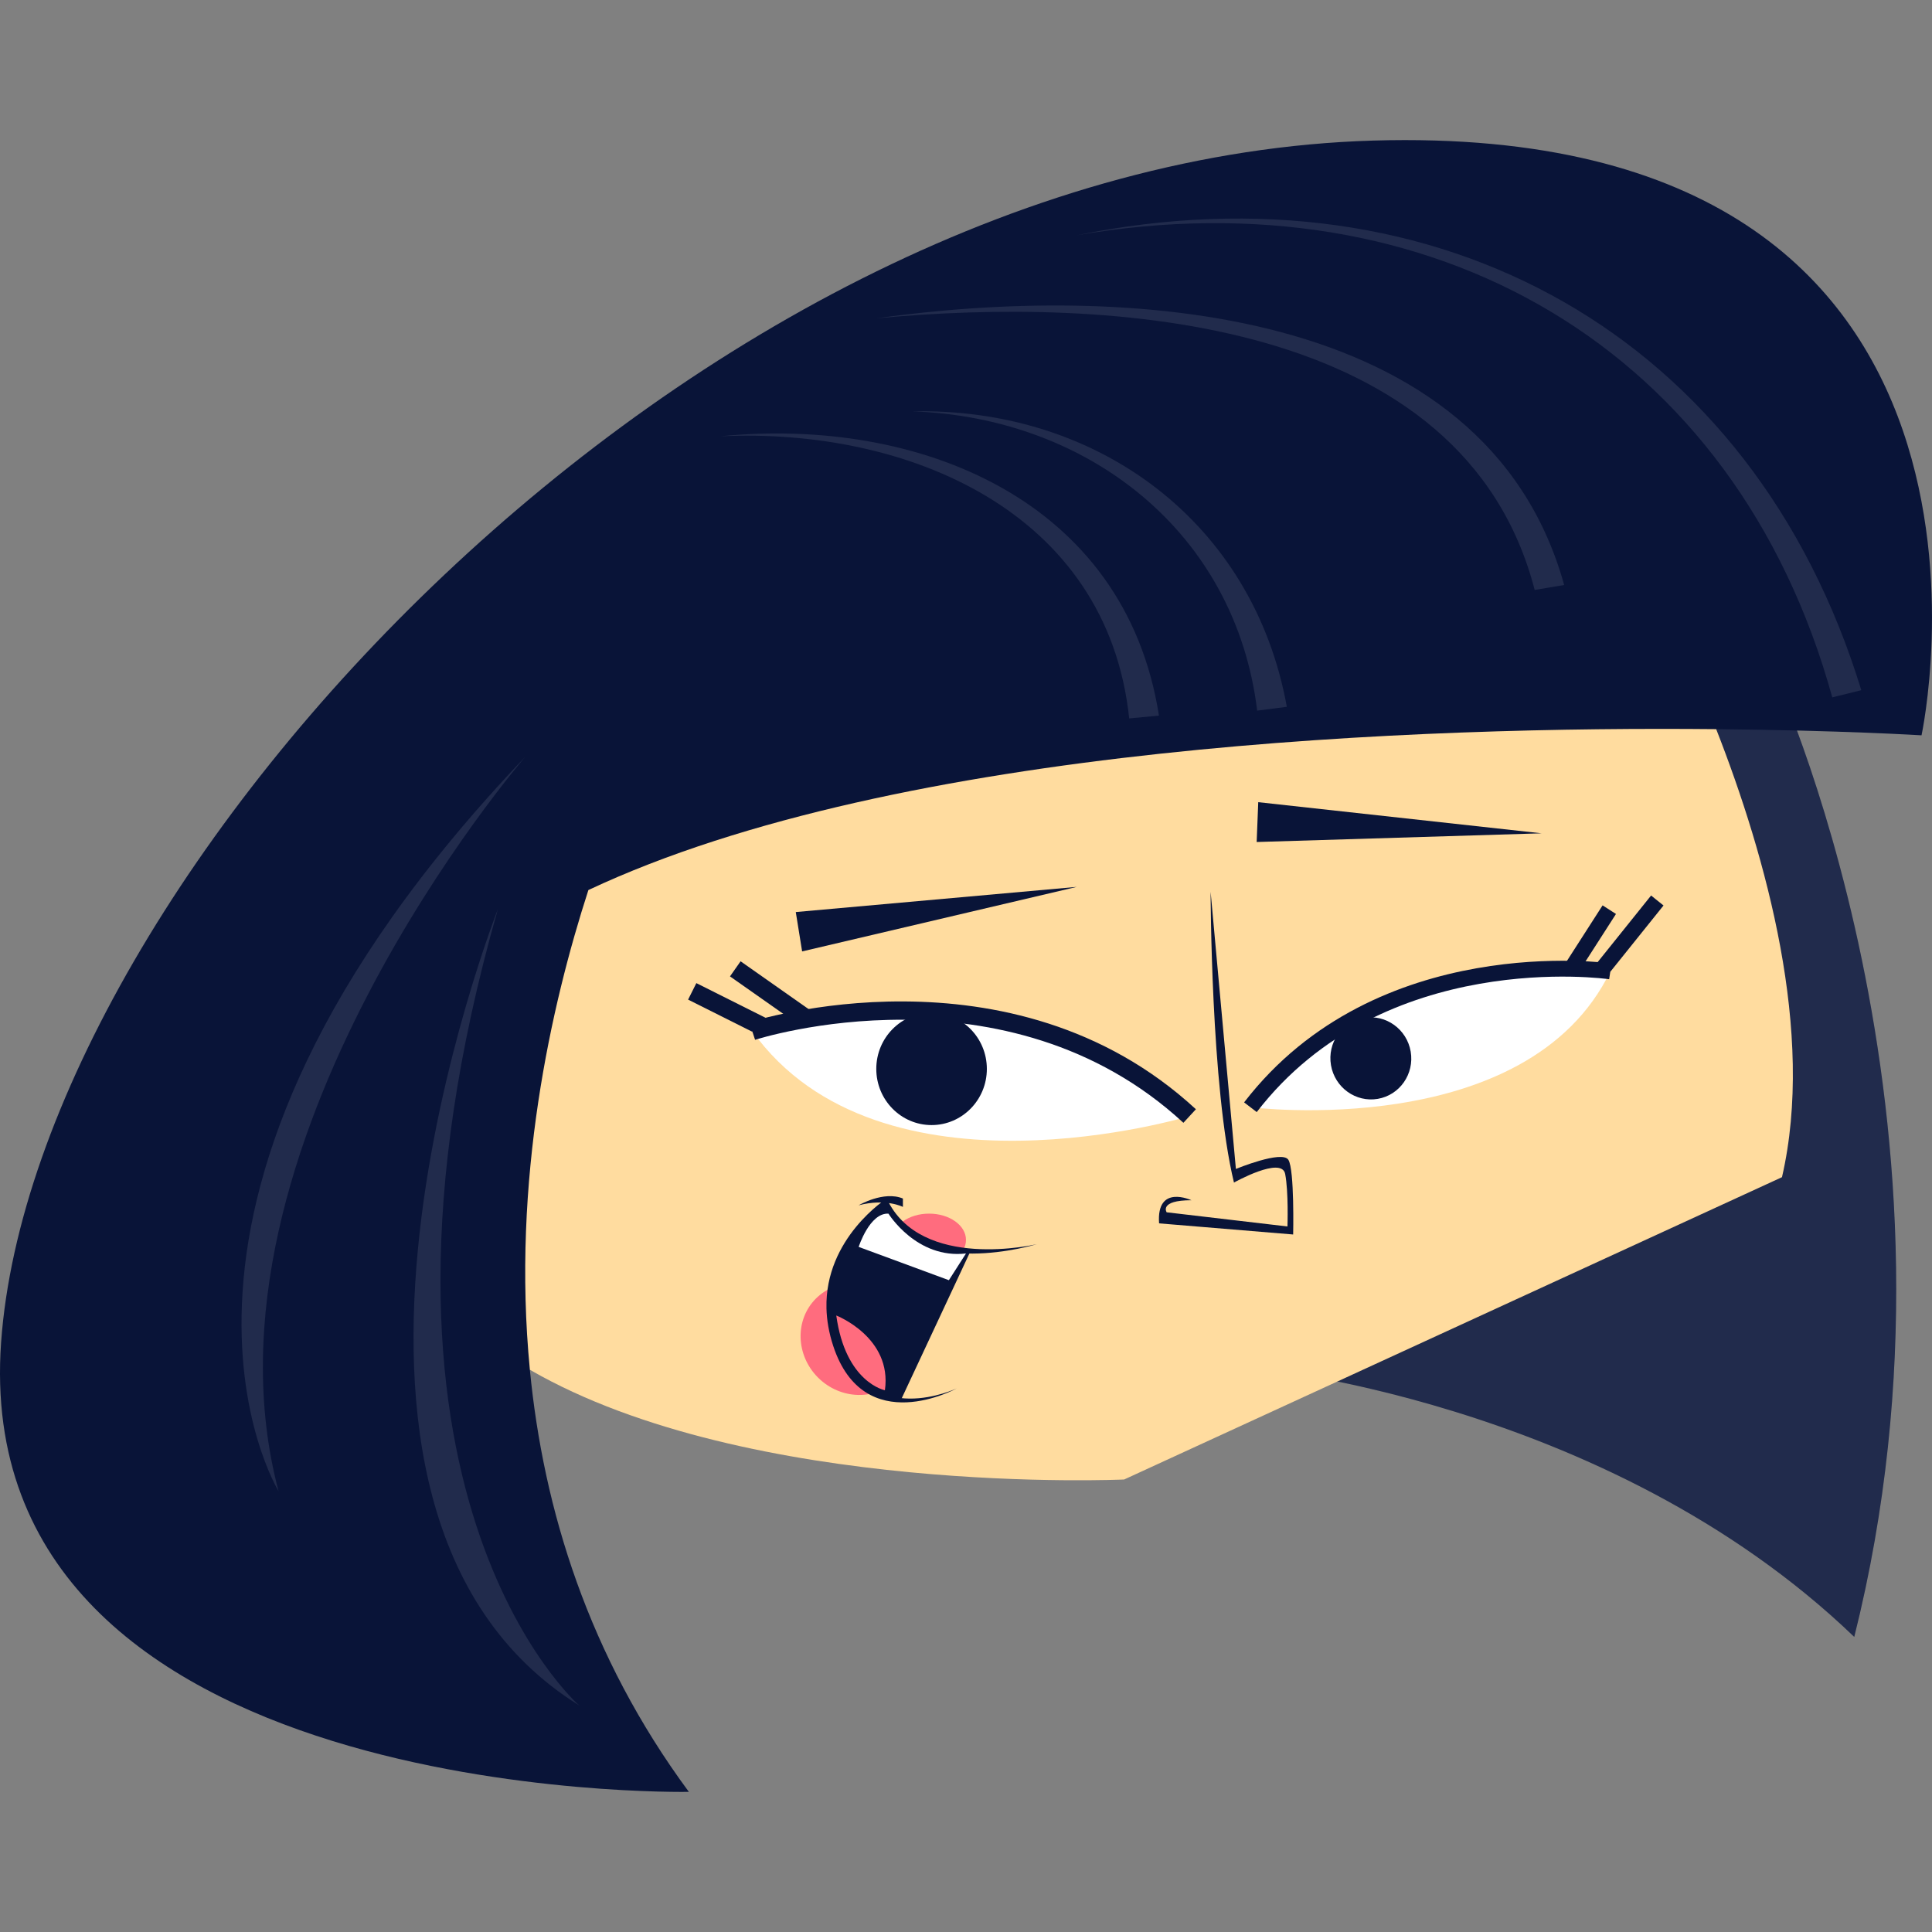 <?xml version="1.0" encoding="UTF-8"?>
<!-- Generator: Adobe Illustrator 25.2.3, SVG Export Plug-In . SVG Version: 6.00 Build 0)  -->
<svg xmlns="http://www.w3.org/2000/svg" xmlns:xlink="http://www.w3.org/1999/xlink" version="1.1" id="Capa_1" x="0px" y="0px" viewBox="0 0 512 512" style="enable-background:new 0 0 512 512;" xml:space="preserve" width="512" height="512">
<rect x="0" y="0" width="512" height="512" fill="#808080" stroke="none"/>
<g>
	<path style="fill:#091438;" d="M491.396,433.796c-65.984-63.455-161.79-71.643-161.79-71.643l14.978-184.9h125.02   C469.603,177.252,525.735,296.828,491.396,433.796z"/>
	<path style="opacity:0.1;fill:#FFFFFF;" d="M491.396,433.796c-65.984-63.455-161.79-71.643-161.79-71.643l14.978-184.9h125.02   C469.603,177.252,525.735,296.828,491.396,433.796z"/>
	<path style="fill:#091438;" d="M454.811,193.233c33.069,0.316,54.415,1.634,54.415,1.634S544.438,31.971,363.948,37.251   C183.455,42.534,9.114,232.725,0.295,355.69c-8.803,122.949,182.261,119.173,182.261,119.173   c-26.626-36.052-38.57-74.961-42.133-111.861L454.811,193.233z"/>
	<path style="fill:#FFDC9F;" d="M472.243,311.964l-174.334,80.118c0,0-99.239,4.546-157.486-29.08   c-4.884-50.162,5.623-96.631,15.507-127.131c82.466-38.787,222.2-43.38,298.881-42.638   C468.072,227.099,481.065,273.773,472.243,311.964z"/>
	<g>
		
			<rect x="198.783" y="251.68" transform="matrix(0.448 -0.894 0.894 0.448 -131.705 329.865)" style="fill:#091438;" width="4.888" height="39.779"/>
		
			<rect x="205.814" y="249.716" transform="matrix(0.575 -0.818 0.818 0.575 -129.156 283.521)" style="fill:#091438;" width="4.889" height="32.665"/>
		<path style="fill:#FFFFFF;" d="M315.27,295.758c0,0-81.988,24.957-115.929-22.518C199.341,273.24,266.769,250.982,315.27,295.758z    "/>
		<path style="fill:#091438;" d="M313.613,297.554c-46.899-43.293-112.844-22.207-113.507-21.994l-1.531-4.64    c0.683-0.233,69.358-22.191,118.352,23.043L313.613,297.554z"/>
		<path style="fill:#091438;" d="M261.526,283.27c0,8.219-6.566,14.887-14.647,14.887c-8.097,0-14.655-6.668-14.655-14.887    c0-8.227,6.558-14.891,14.655-14.891C254.96,268.379,261.526,275.043,261.526,283.27z"/>
	</g>
	<g>
		
			<rect x="409.151" y="251.188" transform="matrix(0.626 -0.78 0.78 0.626 -37.649 428.061)" style="fill:#091438;" width="36.982" height="4.221"/>
		
			<rect x="403.774" y="251.403" transform="matrix(0.54 -0.841 0.841 0.54 -20.868 468.827)" style="fill:#091438;" width="29.819" height="4.22"/>
		<path style="fill:#FFFFFF;" d="M331.373,293.427c0,0,73.391,9.324,95.38-36.009C426.752,257.418,366.142,248.276,331.373,293.427z    "/>
		<path style="fill:#091438;" d="M333.046,294.713l-3.346-2.573c35.129-45.613,96.745-36.896,97.369-36.809l-0.628,4.175    C425.853,259.406,366.628,251.105,333.046,294.713z"/>
		<path style="fill:#091438;" d="M352.723,282.288c1.018,5.923,6.566,9.916,12.397,8.921c5.832-0.99,9.738-6.609,8.728-12.531    c-1.014-5.927-6.562-9.928-12.39-8.929C355.619,270.742,351.713,276.353,352.723,282.288z"/>
	</g>
	<polygon style="fill:#091438;" points="210.89,241.702 285.362,235.034 212.571,252.134  "/>
	<polygon style="fill:#091438;" points="333.448,212.583 408.52,220.837 333.03,223.141  "/>
	<path style="fill:#091438;" d="M315.736,318.076c0,0-9.328-4.376-8.566,6.128l35.531,2.948c0,0,0.379-17.152-1.267-19.788   c-1.653-2.632-13.908,2.419-13.908,2.419l-6.7-73.457c0,0,0.051,51.752,6.187,77.064c0,0,12.638-7.082,13.569-2.284   c0.927,4.798,0.608,13.92,0.608,13.92l-32.016-3.756C309.174,321.267,307.067,318.076,315.736,318.076z"/>
	<g>
		<path style="fill:#FF6C7E;" d="M255.997,328.595c0,3.859-4.376,6.98-9.773,6.98c-5.402,0-9.782-3.121-9.782-6.98    c0-3.855,4.38-6.972,9.782-6.972C251.622,321.623,255.997,324.74,255.997,328.595z"/>
		<path style="fill:#FF6C7E;" d="M237.749,365.582c-5.619,5.646-14.994,5.422-20.94-0.489c-5.946-5.926-6.222-15.298-0.604-20.94    c5.603-5.635,14.978-5.414,20.928,0.509C243.079,350.58,243.351,359.944,237.749,365.582z"/>
		<path style="fill:#091438;" d="M257.292,331.349c-8.744-0.404-19.31-3.651-22.463-12.741    c-9.264,7.912-11.598,13.227-14.863,24.673c0.344,12.664,4.157,26.038,18.662,27.995L257.292,331.349z"/>
		<path style="fill:#091438;" d="M219.022,346.717c0.079,3.105,0.627,6.436,1.795,9.987c8.184,24.835,32.73,11.23,32.73,11.23    s-23.248,11.076-30.398-11.573c-7.145-22.644,11.6-36.269,11.6-36.269c7.959,19.464,39.99,9.635,39.99,9.635    s-30.737,7.304-39.753-12.105C234.986,317.622,218.557,328.086,219.022,346.717"/>
		<path style="fill:#091438;" d="M239.279,319.843c0,0-4.455-2.324-11.723-0.43c0,0,6.617-3.91,11.723-1.791V319.843z"/>
		<path style="fill:#FFFFFF;" d="M235.452,321.627c0,0,7.449,12.082,20.545,10.555l-4.533,7.082l-23.907-8.823    C227.557,330.441,230.457,321.37,235.452,321.627z"/>
		<path style="fill:#FF6C7E;" d="M234.509,368.43c0,0-10.425-1.985-12.887-19.811C221.622,348.619,236.494,354.396,234.509,368.43z"/>
	</g>
	<g style="opacity:0.1;">
		<path style="fill:#FFFFFF;" d="M299.246,190.388c-5.793-54.948-58.877-77.088-108.318-74.768    c52.47-5.231,107.229,16.735,116.21,74.026L299.246,190.388z"/>
		<path style="fill:#FFFFFF;" d="M485.572,184.809c-25.685-92.946-106.21-138.665-200.21-122.46    C381.328,42.776,464.5,88.988,493.266,182.907L485.572,184.809z"/>
		<path style="fill:#FFFFFF;" d="M333.164,188.324c-5.771-47.443-45.006-77.745-91.383-79.305    c48.925-1.102,90.352,29.207,99.243,78.295L333.164,188.324z"/>
		<path style="fill:#FFFFFF;" d="M406.708,156.344c-18.866-72.719-112.954-77.757-174.484-71.986    c64.026-8.978,161.326-4.785,182.296,70.668L406.708,156.344z"/>
		<path style="fill:#FFFFFF;" d="M131.936,240.976c0,0-62.512,158.602,21.567,210.998    C153.503,451.973,87.91,394.954,131.936,240.976z"/>
		<path style="fill:#FFFFFF;" d="M139.184,200.584c0,0-89.58,103.456-65.361,194.591C73.823,395.175,26.633,318.636,139.184,200.584    z"/>
	</g>
</g>















</svg>
